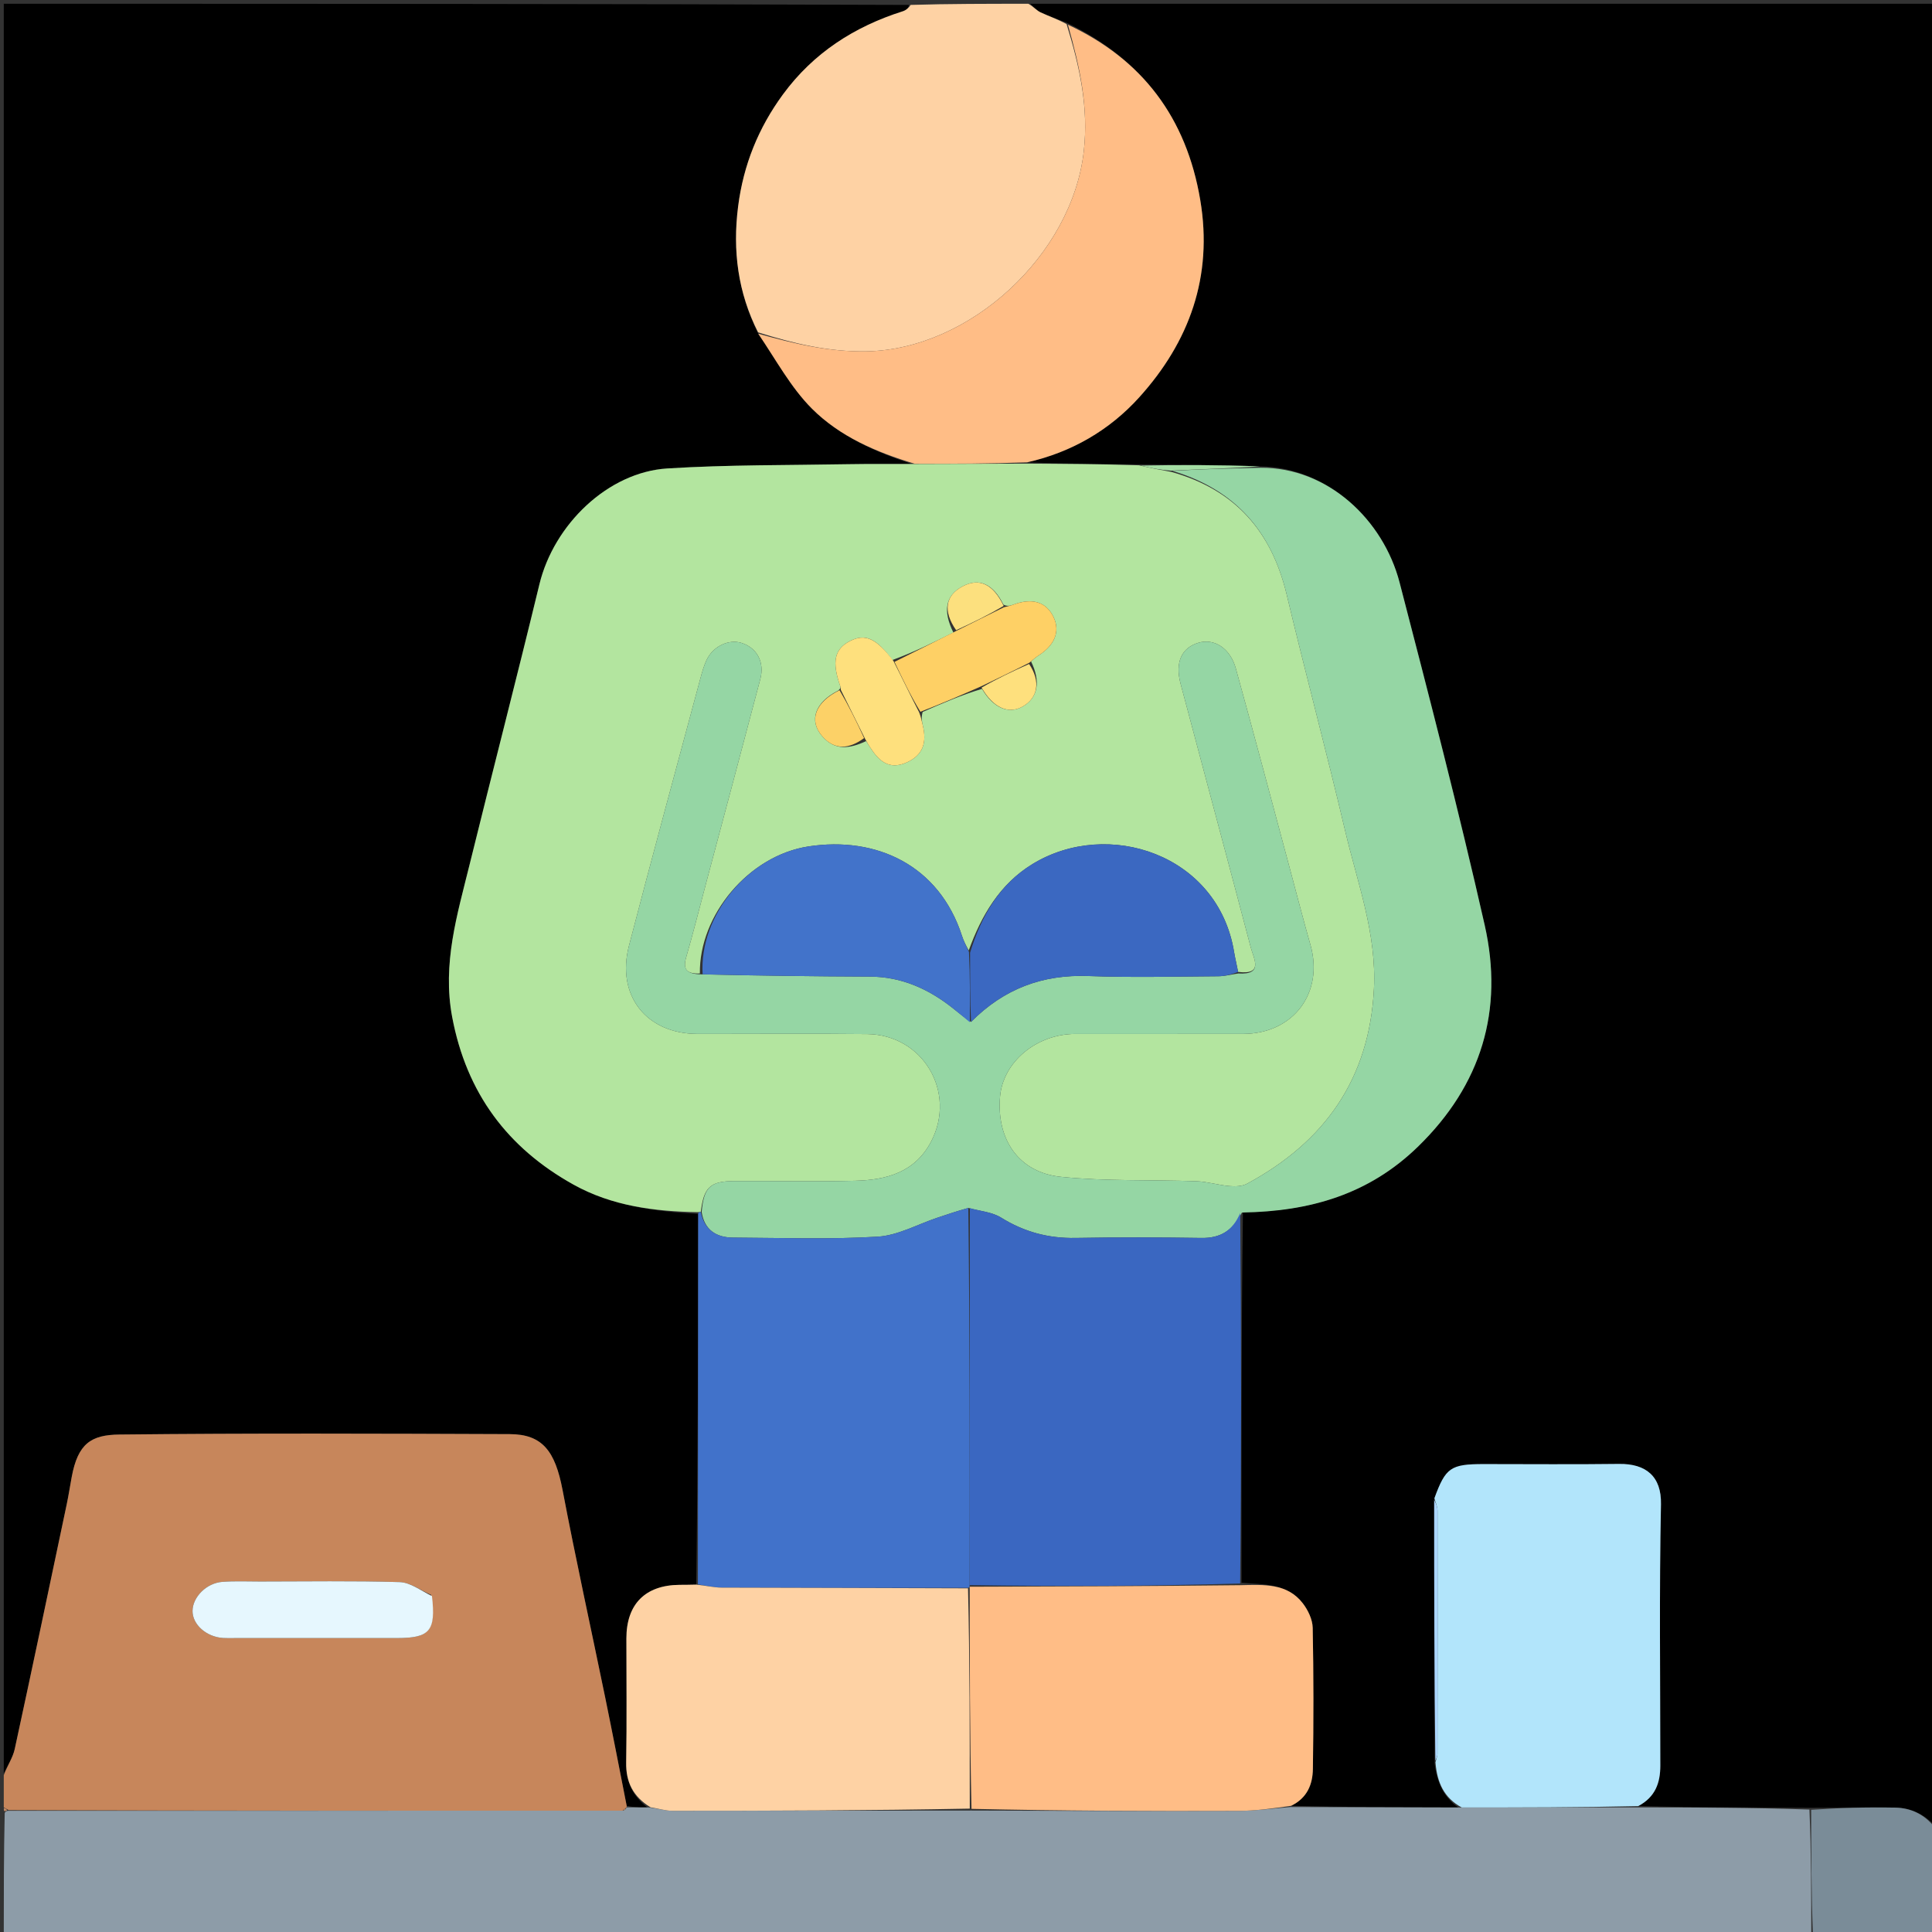 <svg version="1.1" id="Layer_1" xmlns="http://www.w3.org/2000/svg" xmlns:xlink="http://www.w3.org/1999/xlink" x="0px" y="0px"
	 width="100%" viewBox="0 0 512 512" enable-background="new 0 0 512 512" xml:space="preserve">
<rect x="0" y="0" width="512" height="512" fill="#333333" stroke="none"/>
<path fill="#000000" opacity="1" stroke="none" 
	d="
M273,1 
	C352.952,1 432.904,1 513,1 
	C513,161.689 513,322.379 512.691,483.807 
	C510.013,480.84 506.429,479.111 502.23,479.035 
	C494.816,478.901 487.396,479.101 479.515,479.096 
	C464.054,479.015 449.056,478.999 434.142,478.636 
	C438.682,476.248 439.999,472.456 440,467.933 
	C440.001,444.83 439.702,421.721 440.174,398.628 
	C440.324,391.288 436.231,387.865 429.075,387.957 
	C417.11,388.112 405.142,387.999 393.175,388 
	C384.436,388 383.094,388.931 380.07,397.509 
	C380.06,420.969 380.108,443.968 380.185,467.355 
	C380.846,472.453 382.688,476.439 386.476,478.99 
	C371.349,478.959 356.686,478.921 342.153,478.561 
	C346.48,476.482 347.866,472.795 347.928,468.802 
	C348.123,456.332 348.128,443.854 347.88,431.386 
	C347.835,429.181 346.638,426.682 345.247,424.88 
	C341.112,419.527 334.949,419.96 329.027,419.43 
	C328.984,386.41 328.96,353.851 329.386,321.171 
	C347.259,321.065 362.81,316.46 375.711,303.939 
	C392.624,287.522 398.555,267.684 393.456,245.152 
	C386.578,214.755 378.744,184.568 370.912,154.397 
	C366.575,137.692 351.809,123.848 333.871,123.589 
	C323.1,123.199 312.562,123.182 301.559,123.093 
	C291.408,122.967 281.723,122.915 272.205,122.521 
	C284.075,119.85 294.105,113.915 301.858,105.347 
	C315.17,90.633 321.5,73.303 318.078,52.991 
	C314.409,31.221 302.74,15.738 282.641,6.003 
	C280.098,4.997 277.85,4.265 275.731,3.259 
	C274.696,2.768 273.903,1.769 273,1 
z"/>
<path fill="#000000" opacity="1" stroke="none" 
	d="
M1,470 
	C1,313.762 1,157.525 1,1 
	C80.688,1 160.377,1 240.859,1.302 
	C240.856,2.075 240.114,2.716 239.255,2.988 
	C226.395,7.063 215.546,14.047 207.497,25.016 
	C201,33.871 197.018,43.693 195.611,54.682 
	C194.11,66.405 195.547,77.508 200.942,88.435 
	C205.662,95.371 209.572,102.706 215.197,108.323 
	C222.489,115.605 232.057,119.807 241.501,122.92 
	C235.71,122.988 230.381,122.917 225.054,123.013 
	C208.983,123.306 192.88,123.143 176.85,124.144 
	C161.115,125.127 146.791,138.995 142.953,154.837 
	C136.944,179.645 130.55,204.359 124.442,229.143 
	C121.178,242.387 117.166,255.396 119.836,269.545 
	C123.627,289.632 134.447,304.186 152.006,313.949 
	C162.223,319.629 173.537,321.043 185.02,321.69 
	C184.981,354.722 184.966,387.307 184.506,419.94 
	C182.733,419.992 181.405,419.99 180.077,420.001 
	C170.993,420.077 166,425.114 166,434.199 
	C166,445.156 166.132,456.116 165.942,467.069 
	C165.852,472.242 167.735,476.097 171.553,478.95 
	C169.466,478.98 167.795,478.973 166.073,478.542 
	C164.145,468.696 162.315,459.265 160.383,449.855 
	C156.619,431.523 152.582,413.245 149.083,394.863 
	C147.112,384.511 143.727,380.093 135.076,380.059 
	C100.6,379.923 66.121,379.794 31.648,380.169 
	C24.162,380.25 20.652,382.537 19.002,391.428 
	C18.556,393.833 18.188,396.253 17.684,398.645 
	C13.126,420.276 8.591,441.913 3.904,463.517 
	C3.413,465.781 1.99,467.844 1,470 
z"/>
<path fill="#8D9CA8" opacity="1" stroke="none" 
	d="
M166.125,478.967 
	C167.795,478.973 169.466,478.98 171.975,478.991 
	C174.605,479.306 176.397,479.886 178.19,479.886 
	C204.459,479.886 230.729,479.808 257.463,479.812 
	C281.348,479.901 304.769,479.984 328.188,479.903 
	C332.801,479.887 337.411,479.239 342.023,478.883 
	C356.686,478.921 371.349,478.959 386.902,479.007 
	C403.215,479.005 418.637,478.994 434.058,478.983 
	C449.056,478.999 464.054,479.015 479.519,479.554 
	C479.991,491.052 479.996,502.026 480,513 
	C320.333,513 160.667,513 1,513 
	C1,502.252 1,491.595 1.247,480.441 
	C1.494,479.944 1.977,479.831 2.446,479.868 
	C56.949,479.887 110.984,479.869 165.216,479.807 
	C165.671,479.633 165.831,479.426 165.959,479.11 
	C166.025,479.077 166.125,478.967 166.125,478.967 
z"/>
<path fill="#C7865B" opacity="1" stroke="none" 
	d="
M165.018,479.85 
	C110.984,479.869 56.949,479.887 2.313,479.698 
	C1.508,479.28 1.27,479.116 1,479 
	C1,476.3 1,473.6 1,470.45 
	C1.99,467.844 3.413,465.781 3.904,463.517 
	C8.591,441.913 13.126,420.276 17.684,398.645 
	C18.188,396.253 18.556,393.833 19.002,391.428 
	C20.652,382.537 24.162,380.25 31.648,380.169 
	C66.121,379.794 100.6,379.923 135.076,380.059 
	C143.727,380.093 147.112,384.511 149.083,394.863 
	C152.582,413.245 156.619,431.523 160.383,449.855 
	C162.315,459.265 164.145,468.696 166.073,478.542 
	C166.125,478.967 166.025,479.077 165.783,479.185 
	C165.321,479.436 165.147,479.622 165.018,479.85 
M114.241,422.646 
	C111.466,421.469 108.719,419.36 105.911,419.275 
	C93.59,418.901 81.251,419.11 68.919,419.115 
	C65.587,419.116 62.241,418.962 58.925,419.209 
	C54.706,419.522 51.072,423.228 51.023,426.881 
	C50.974,430.504 54.67,433.804 59.134,434.089 
	C60.131,434.153 61.134,434.114 62.133,434.114 
	C76.465,434.115 90.797,434.126 105.129,434.111 
	C113.925,434.101 115.541,432.263 114.241,422.646 
z"/>
<path fill="#FED2A4" opacity="1" stroke="none" 
	d="
M200.895,88.071 
	C195.547,77.508 194.11,66.405 195.611,54.682 
	C197.018,43.693 201,33.871 207.497,25.016 
	C215.546,14.047 226.395,7.063 239.255,2.988 
	C240.114,2.716 240.856,2.075 241.326,1.302 
	C251.354,1 261.708,1 272.531,1 
	C273.903,1.769 274.696,2.768 275.731,3.259 
	C277.85,4.265 280.098,4.997 282.658,6.384 
	C286.158,17.763 288.523,28.462 287.211,40.111 
	C284.13,67.47 257.1,92.612 229.632,93.112 
	C219.607,93.295 210.249,91.023 200.895,88.071 
z"/>
<path fill="#7A8C98" opacity="1" stroke="none" 
	d="
M480.469,513 
	C479.996,502.026 479.991,491.052 479.982,479.619 
	C487.396,479.101 494.816,478.901 502.23,479.035 
	C506.429,479.111 510.013,480.84 512.691,484.273 
	C513,493.598 513,503.196 513,513 
	C502.313,513 491.625,513 480.469,513 
z"/>
<path fill="#C08967" opacity="1" stroke="none" 
	d="
M1,479.25 
	C1.27,479.116 1.508,479.28 1.845,479.661 
	C1.977,479.831 1.494,479.944 1.247,479.972 
	C1,480 1,479.5 1,479.25 
z"/>
<path fill="#B3E59F" opacity="1" stroke="none" 
	d="
M185.044,321.241 
	C173.537,321.043 162.223,319.629 152.006,313.949 
	C134.447,304.186 123.627,289.632 119.836,269.545 
	C117.166,255.396 121.178,242.387 124.442,229.143 
	C130.55,204.359 136.944,179.645 142.953,154.837 
	C146.791,138.995 161.115,125.127 176.85,124.144 
	C192.88,123.143 208.983,123.306 225.054,123.013 
	C230.381,122.917 235.71,122.988 241.938,122.96 
	C252.571,122.913 262.304,122.887 272.037,122.862 
	C281.723,122.915 291.408,122.967 301.85,123.308 
	C305.075,124.061 307.543,124.527 310.382,125.05 
	C327.451,129.788 337.018,140.95 340.996,157.618 
	C345.975,178.479 351.542,199.201 356.453,220.077 
	C359.71,233.925 364.86,247.384 364.107,262.081 
	C362.884,285.953 351.034,302.61 330.482,313.694 
	C329.177,314.398 327.348,314.457 325.805,314.322 
	C322.873,314.065 319.984,313.143 317.058,313.038 
	C305.101,312.608 293.067,313.081 281.197,311.878 
	C269.997,310.743 264.049,301.994 265.025,290.603 
	C265.811,281.429 274.698,274.012 284.958,274.004 
	C299.785,273.991 314.612,274.021 329.439,273.994 
	C342.76,273.969 350.905,263.097 347.272,250.36 
	C345.403,243.805 343.711,237.2 341.941,230.618 
	C337.148,212.798 332.443,194.953 327.513,177.171 
	C326.01,171.75 321.768,169.111 317.619,170.331 
	C313.141,171.648 311.354,175.502 312.86,181.184 
	C319.038,204.485 325.32,227.758 331.46,251.068 
	C332.247,254.055 334.923,258.414 328.114,257.565 
	C327.736,255.551 327.321,253.962 327.058,252.348 
	C322.832,226.355 293.542,216.795 273.606,228.99 
	C264.904,234.313 260.096,242.636 256.722,251.88 
	C255.931,250.453 255.345,249.271 254.943,248.03 
	C248.872,229.269 232.227,221.556 214.247,224.312 
	C198.394,226.741 185.255,242.538 185.473,257.981 
	C181.959,258.122 180.912,256.893 181.837,253.709 
	C183.693,247.325 185.305,240.87 187.016,234.445 
	C191.849,216.289 196.716,198.143 201.488,179.972 
	C202.666,175.485 200.613,171.727 196.6,170.407 
	C193.116,169.261 188.869,171.294 187.176,175.057 
	C186.496,176.567 186.037,178.19 185.606,179.796 
	C179.27,203.4 172.833,226.979 166.686,250.632 
	C163.256,263.832 171.318,273.978 184.841,273.996 
	C199.836,274.015 214.832,273.873 229.826,274.039 
	C244.591,274.201 253.563,289.449 246.768,302.503 
	C242.49,310.721 234.882,312.708 226.621,312.917 
	C215.964,313.186 205.296,312.952 194.633,312.997 
	C188.161,313.025 186.529,314.617 185.716,321.168 
	C185.49,321.152 185.044,321.241 185.044,321.241 
M229.547,196.394 
	C229.895,196.951 230.234,197.514 230.592,198.065 
	C232.909,201.636 235.596,204.162 240.311,202.048 
	C244.763,200.051 245.601,196.616 244.559,192.287 
	C244.292,191.175 244.09,190.047 244.52,188.671 
	C249.685,186.41 254.85,184.148 260.25,182.56 
	C263.198,187.581 267.248,189.353 270.989,187.258 
	C275.048,184.985 275.868,180.613 273.236,175.279 
	C273.844,174.788 274.409,174.229 275.066,173.818 
	C279.505,171.045 281.008,167.371 279.219,163.567 
	C277.294,159.474 273.512,158.337 268.408,160.282 
	C267.652,160.57 266.841,160.714 265.919,160.231 
	C263.158,154.693 259.463,153.054 255.053,155.411 
	C250.544,157.822 249.826,161.898 252.653,167.623 
	C247.451,170.215 242.249,172.808 236.489,174.917 
	C232.236,169.13 229.263,167.806 225.216,169.899 
	C221.12,172.018 220.407,175.405 222.684,181.848 
	C222.791,182.152 222.78,182.498 222.145,183.001 
	C216.014,186.093 214.253,190.925 217.894,195.109 
	C221.23,198.941 225.085,198.48 229.547,196.394 
z"/>
<path fill="#95D6A4" opacity="1" stroke="none" 
	d="
M328.148,257.978 
	C334.923,258.414 332.247,254.055 331.46,251.068 
	C325.32,227.758 319.038,204.485 312.86,181.184 
	C311.354,175.502 313.141,171.648 317.619,170.331 
	C321.768,169.111 326.01,171.75 327.513,177.171 
	C332.443,194.953 337.148,212.798 341.941,230.618 
	C343.711,237.2 345.403,243.805 347.272,250.36 
	C350.905,263.097 342.76,273.969 329.439,273.994 
	C314.612,274.021 299.785,273.991 284.958,274.004 
	C274.698,274.012 265.811,281.429 265.025,290.603 
	C264.049,301.994 269.997,310.743 281.197,311.878 
	C293.067,313.081 305.101,312.608 317.058,313.038 
	C319.984,313.143 322.873,314.065 325.805,314.322 
	C327.348,314.457 329.177,314.398 330.482,313.694 
	C351.034,302.61 362.884,285.953 364.107,262.081 
	C364.86,247.384 359.71,233.925 356.453,220.077 
	C351.542,199.201 345.975,178.479 340.996,157.618 
	C337.018,140.95 327.451,129.788 310.703,124.789 
	C318.471,124.301 326.288,124.132 334.105,123.962 
	C351.809,123.848 366.575,137.692 370.912,154.397 
	C378.744,184.568 386.578,214.755 393.456,245.152 
	C398.555,267.684 392.624,287.522 375.711,303.939 
	C362.81,316.46 347.259,321.065 329.118,321.337 
	C326.647,326.239 323.33,328.142 318.385,328.069 
	C307.262,327.903 296.132,327.868 285.01,328.068 
	C277.842,328.197 271.411,326.483 265.303,322.68 
	C262.937,321.207 259.801,320.972 256.62,320.12 
	C253.617,320.948 251.013,321.837 248.403,322.708 
	C243.13,324.468 237.925,327.416 232.565,327.734 
	C219.845,328.488 207.052,328.043 194.289,327.977 
	C189.805,327.953 186.682,325.957 185.943,321.184 
	C186.529,314.617 188.161,313.025 194.633,312.997 
	C205.296,312.952 215.964,313.186 226.621,312.917 
	C234.882,312.708 242.49,310.721 246.768,302.503 
	C253.563,289.449 244.591,274.201 229.826,274.039 
	C214.832,273.873 199.836,274.015 184.841,273.996 
	C171.318,273.978 163.256,263.832 166.686,250.632 
	C172.833,226.979 179.27,203.4 185.606,179.796 
	C186.037,178.19 186.496,176.567 187.176,175.057 
	C188.869,171.294 193.116,169.261 196.6,170.407 
	C200.613,171.727 202.666,175.485 201.488,179.972 
	C196.716,198.143 191.849,216.289 187.016,234.445 
	C185.305,240.87 183.693,247.325 181.837,253.709 
	C180.912,256.893 181.959,258.122 185.829,258.209 
	C201.203,258.565 215.845,258.747 230.487,258.807 
	C238.881,258.842 246.01,262.041 252.449,267.129 
	C253.998,268.352 255.491,269.645 257.331,270.821 
	C266.095,261.992 276.324,258.198 288.517,258.659 
	C299.943,259.092 311.398,258.785 322.84,258.717 
	C324.611,258.707 326.379,258.236 328.148,257.978 
z"/>
<path fill="#3A67C1" opacity="1" stroke="none" 
	d="
M257.016,320.173 
	C259.801,320.972 262.937,321.207 265.303,322.68 
	C271.411,326.483 277.842,328.197 285.01,328.068 
	C296.132,327.868 307.262,327.903 318.385,328.069 
	C323.33,328.142 326.647,326.239 328.668,321.459 
	C328.96,353.851 328.984,386.41 328.657,419.632 
	C304.515,420.364 280.725,420.433 256.956,420.067 
	C256.989,386.48 257.002,353.327 257.016,320.173 
z"/>
<path fill="#FFBD86" opacity="1" stroke="none" 
	d="
M272.205,122.521 
	C262.304,122.887 252.571,122.913 242.401,122.898 
	C232.057,119.807 222.489,115.605 215.197,108.323 
	C209.572,102.706 205.662,95.371 200.942,88.435 
	C210.249,91.023 219.607,93.295 229.632,93.112 
	C257.1,92.612 284.13,67.47 287.211,40.111 
	C288.523,28.462 286.158,17.763 283.006,6.545 
	C302.74,15.738 314.409,31.221 318.078,52.991 
	C321.5,73.303 315.17,90.633 301.858,105.347 
	C294.105,113.915 284.075,119.85 272.205,122.521 
z"/>
<path fill="#B2E5FB" opacity="1" stroke="none" 
	d="
M434.142,478.636 
	C418.637,478.994 403.215,479.005 387.367,479 
	C382.688,476.439 380.846,472.453 380.416,467.016 
	C380.73,465.806 380.944,465.323 380.945,464.839 
	C380.974,443.34 380.997,421.841 380.96,400.342 
	C380.958,399.244 380.418,398.146 380.128,397.049 
	C383.094,388.931 384.436,388 393.175,388 
	C405.142,387.999 417.11,388.112 429.075,387.957 
	C436.231,387.865 440.324,391.288 440.174,398.628 
	C439.702,421.721 440.001,444.83 440,467.933 
	C439.999,472.456 438.682,476.248 434.142,478.636 
z"/>
<path fill="#FFBD86" opacity="1" stroke="none" 
	d="
M256.935,420.502 
	C280.725,420.433 304.515,420.364 328.675,420.093 
	C334.949,419.96 341.112,419.527 345.247,424.88 
	C346.638,426.682 347.835,429.181 347.88,431.386 
	C348.128,443.854 348.123,456.332 347.928,468.802 
	C347.866,472.795 346.48,476.482 342.153,478.561 
	C337.411,479.239 332.801,479.887 328.188,479.903 
	C304.769,479.984 281.348,479.901 257.463,479.365 
	C256.998,459.573 256.997,440.291 256.981,420.883 
	C256.966,420.756 256.935,420.502 256.935,420.502 
z"/>
<path fill="#AAD5FF" opacity="1" stroke="none" 
	d="
M380.07,397.509 
	C380.418,398.146 380.958,399.244 380.96,400.342 
	C380.997,421.841 380.974,443.34 380.945,464.839 
	C380.944,465.323 380.73,465.806 380.386,466.628 
	C380.108,443.968 380.06,420.969 380.07,397.509 
z"/>
<path fill="#A4DEA3" opacity="1" stroke="none" 
	d="
M333.871,123.589 
	C326.288,124.132 318.471,124.301 310.333,124.732 
	C307.543,124.527 305.075,124.061 302.315,123.38 
	C312.562,123.182 323.1,123.199 333.871,123.589 
z"/>
<path fill="#4172CA" opacity="1" stroke="none" 
	d="
M256.62,320.12 
	C257.002,353.327 256.989,386.48 256.956,420.067 
	C256.935,420.502 256.966,420.756 256.52,420.793 
	C234.468,420.812 212.861,420.818 191.255,420.736 
	C189.153,420.728 187.052,420.185 184.951,419.891 
	C184.966,387.307 184.981,354.722 185.02,321.69 
	C185.044,321.241 185.49,321.152 185.716,321.168 
	C186.682,325.957 189.805,327.953 194.289,327.977 
	C207.052,328.043 219.845,328.488 232.565,327.734 
	C237.925,327.416 243.13,324.468 248.403,322.708 
	C251.013,321.837 253.617,320.948 256.62,320.12 
z"/>
<path fill="#FED2A4" opacity="1" stroke="none" 
	d="
M184.506,419.94 
	C187.052,420.185 189.153,420.728 191.255,420.736 
	C212.861,420.818 234.468,420.812 256.535,420.92 
	C256.997,440.291 256.998,459.573 256.999,479.301 
	C230.729,479.808 204.459,479.886 178.19,479.886 
	C176.397,479.886 174.605,479.306 172.391,478.955 
	C167.735,476.097 165.852,472.242 165.942,467.069 
	C166.132,456.116 166,445.156 166,434.199 
	C166,425.114 170.993,420.077 180.077,420.001 
	C181.405,419.99 182.733,419.992 184.506,419.94 
z"/>
<path fill="#C08967" opacity="1" stroke="none" 
	d="
M165.216,479.807 
	C165.147,479.622 165.321,479.436 165.717,479.218 
	C165.831,479.426 165.671,479.633 165.216,479.807 
z"/>
<path fill="#E6F7FE" opacity="1" stroke="none" 
	d="
M114.477,422.984 
	C115.541,432.263 113.925,434.101 105.129,434.111 
	C90.797,434.126 76.465,434.115 62.133,434.114 
	C61.134,434.114 60.131,434.153 59.134,434.089 
	C54.67,433.804 50.974,430.504 51.023,426.881 
	C51.072,423.228 54.706,419.522 58.925,419.209 
	C62.241,418.962 65.587,419.116 68.919,419.115 
	C81.251,419.11 93.59,418.901 105.911,419.275 
	C108.719,419.36 111.466,421.469 114.477,422.984 
z"/>
<path fill="#4273CA" opacity="1" stroke="none" 
	d="
M257.01,270.905 
	C255.491,269.645 253.998,268.352 252.449,267.129 
	C246.01,262.041 238.881,258.842 230.487,258.807 
	C215.845,258.747 201.203,258.565 186.205,258.206 
	C185.255,242.538 198.394,226.741 214.247,224.312 
	C232.227,221.556 248.872,229.269 254.943,248.03 
	C255.345,249.271 255.931,250.453 256.785,252.261 
	C257.095,258.876 257.053,264.89 257.01,270.905 
z"/>
<path fill="#3B68C1" opacity="1" stroke="none" 
	d="
M257.331,270.821 
	C257.053,264.89 257.095,258.876 257.075,252.48 
	C260.096,242.636 264.904,234.313 273.606,228.99 
	C293.542,216.795 322.832,226.355 327.058,252.348 
	C327.321,253.962 327.736,255.551 328.114,257.565 
	C326.379,258.236 324.611,258.707 322.84,258.717 
	C311.398,258.785 299.943,259.092 288.517,258.659 
	C276.324,258.198 266.095,261.992 257.331,270.821 
z"/>
<path fill="#FED065" opacity="1" stroke="none" 
	d="
M237.047,175.4 
	C242.249,172.808 247.451,170.215 253.205,167.306 
	C257.857,164.967 261.956,162.946 266.056,160.924 
	C266.841,160.714 267.652,160.57 268.408,160.282 
	C273.512,158.337 277.294,159.474 279.219,163.567 
	C281.008,167.371 279.505,171.045 275.066,173.818 
	C274.409,174.229 273.844,174.788 272.782,175.633 
	C268.224,177.953 264.119,179.92 260.014,181.887 
	C254.85,184.148 249.685,186.41 243.91,188.628 
	C241.216,184.19 239.131,179.795 237.047,175.4 
z"/>
<path fill="#FEE07D" opacity="1" stroke="none" 
	d="
M236.768,175.158 
	C239.131,179.795 241.216,184.19 243.579,188.755 
	C244.09,190.047 244.292,191.175 244.559,192.287 
	C245.601,196.616 244.763,200.051 240.311,202.048 
	C235.596,204.162 232.909,201.636 230.592,198.065 
	C230.234,197.514 229.895,196.951 229.265,195.812 
	C226.93,191.096 224.877,186.96 222.824,182.825 
	C222.78,182.498 222.791,182.152 222.684,181.848 
	C220.407,175.405 221.12,172.018 225.216,169.899 
	C229.263,167.806 232.236,169.13 236.768,175.158 
z"/>
<path fill="#FCD167" opacity="1" stroke="none" 
	d="
M222.484,182.913 
	C224.877,186.96 226.93,191.096 228.997,195.605 
	C225.085,198.48 221.23,198.941 217.894,195.109 
	C214.253,190.925 216.014,186.093 222.484,182.913 
z"/>
<path fill="#FCE07E" opacity="1" stroke="none" 
	d="
M265.988,160.578 
	C261.956,162.946 257.857,164.967 253.382,167.008 
	C249.826,161.898 250.544,157.822 255.053,155.411 
	C259.463,153.054 263.158,154.693 265.988,160.578 
z"/>
<path fill="#FEE07D" opacity="1" stroke="none" 
	d="
M260.132,182.223 
	C264.119,179.92 268.224,177.953 272.721,175.963 
	C275.868,180.613 275.048,184.985 270.989,187.258 
	C267.248,189.353 263.198,187.581 260.132,182.223 
z"/>
</svg>